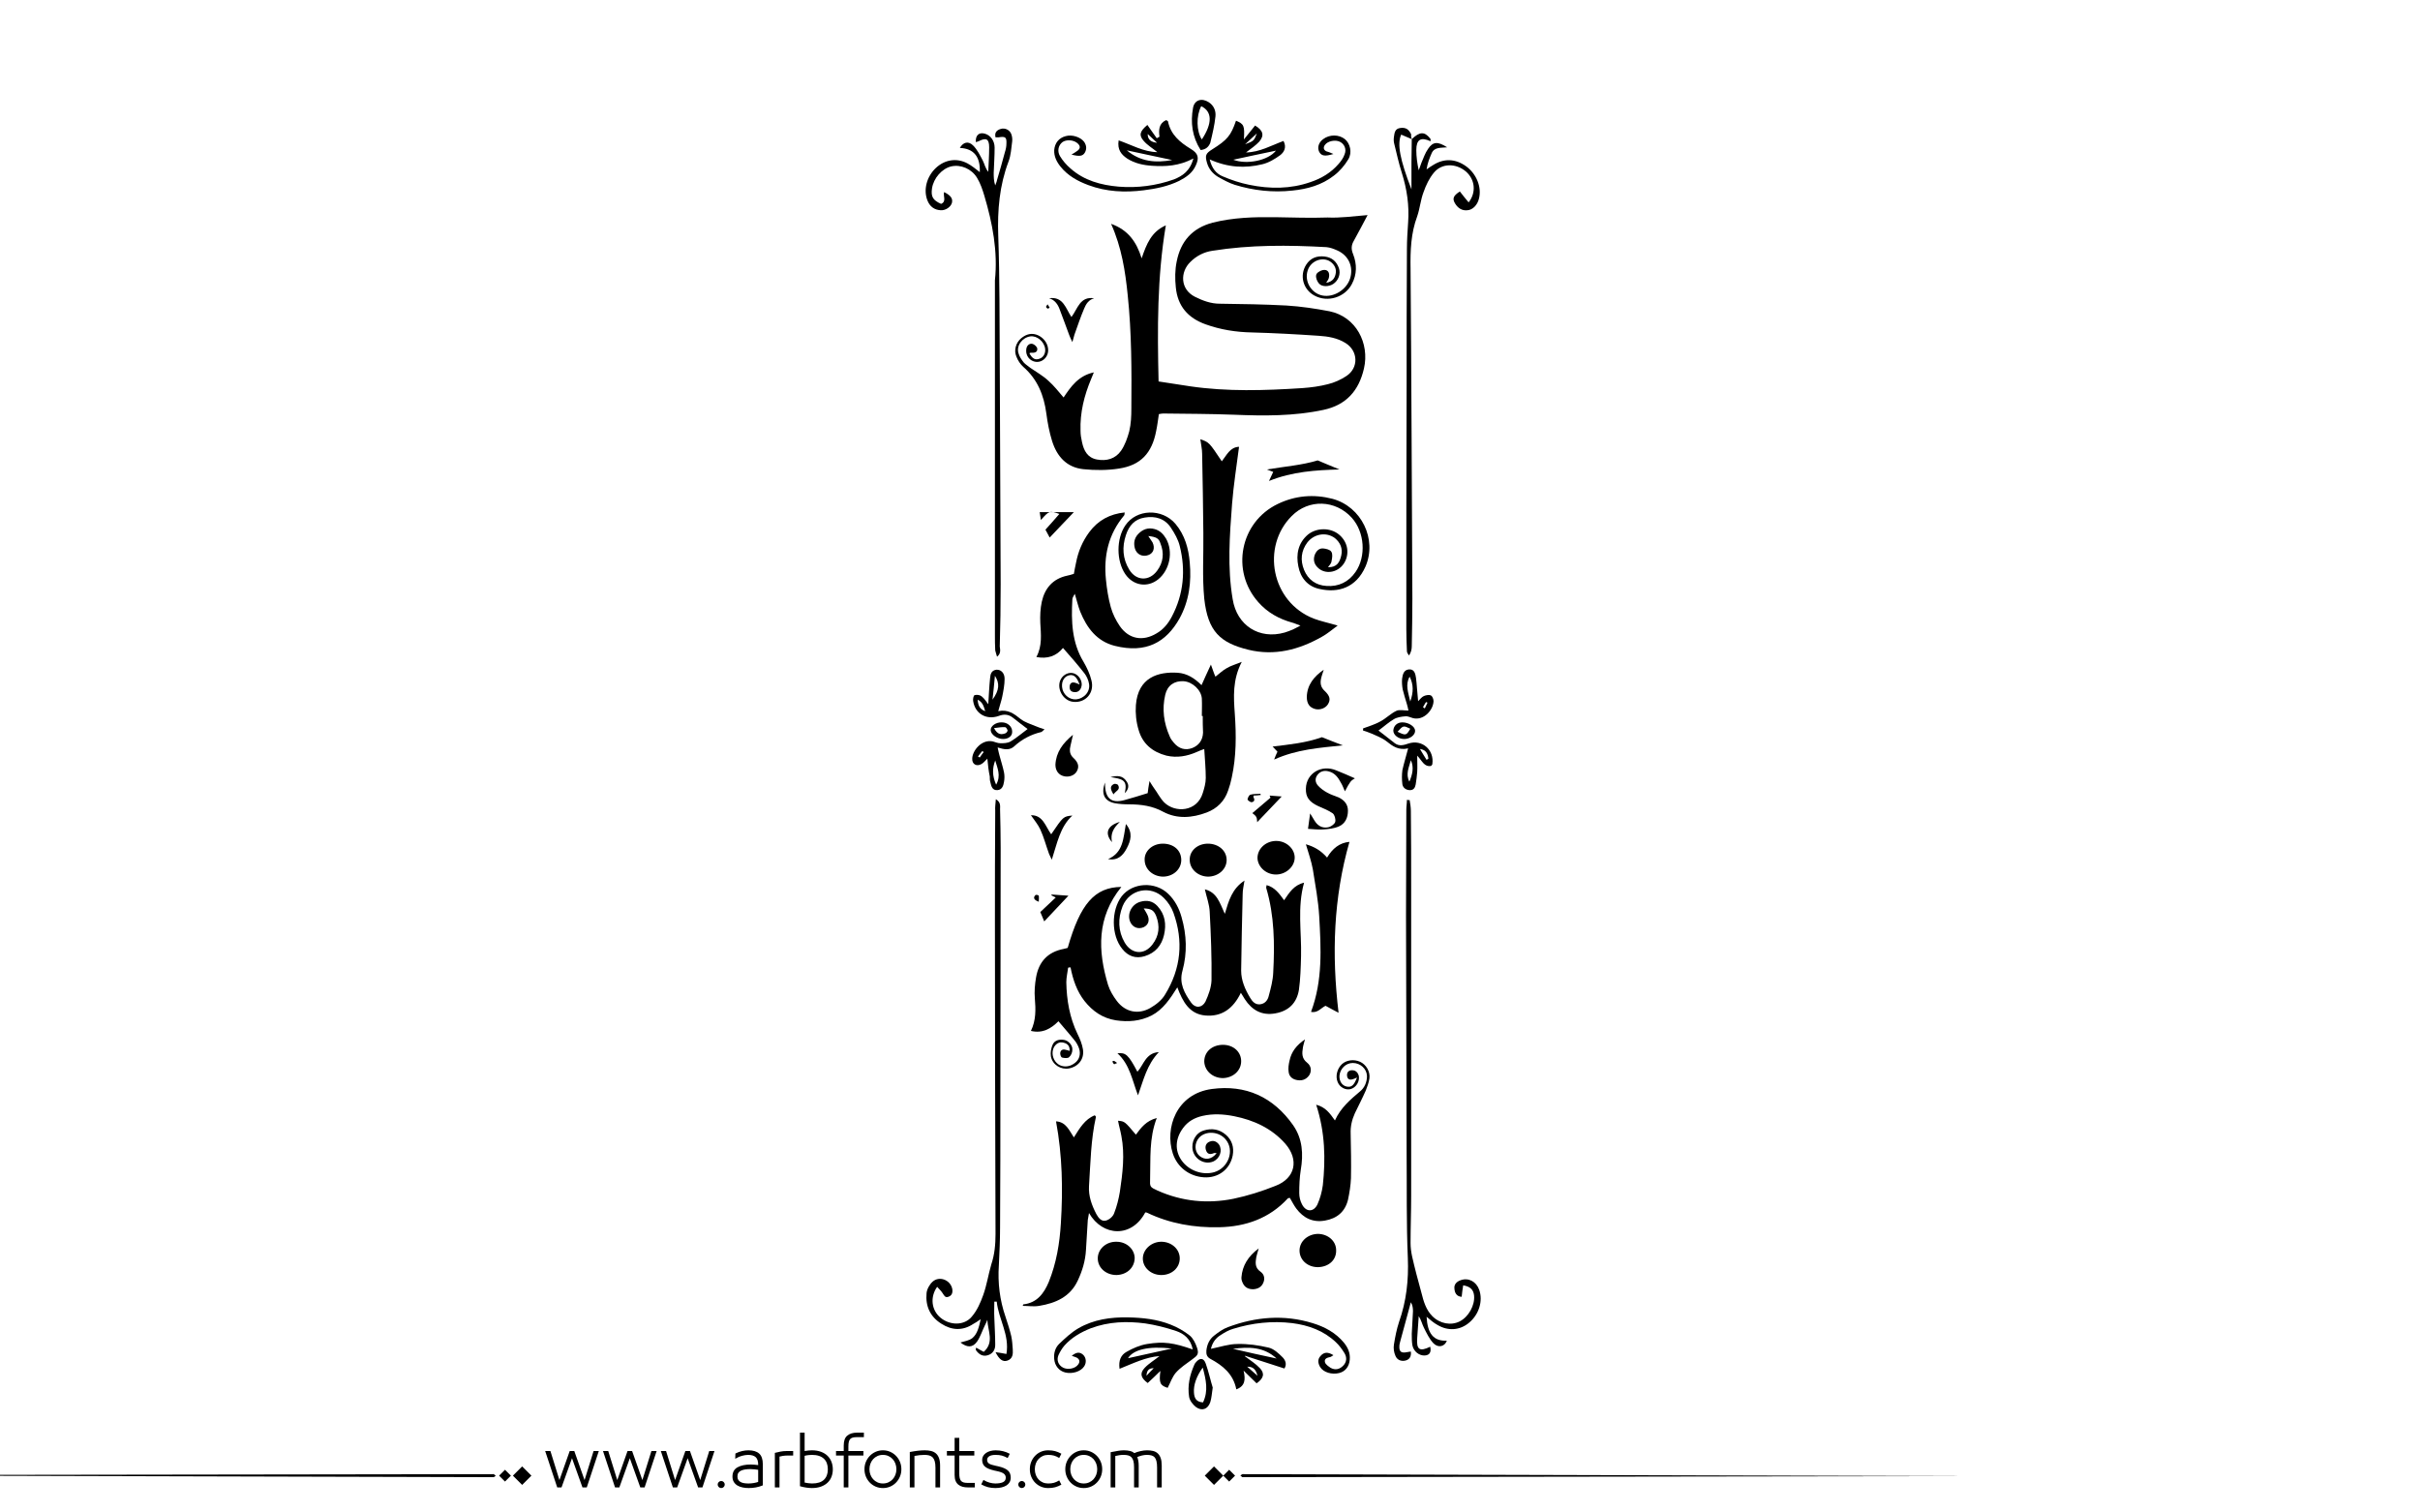<?xml version="1.0" encoding="utf-8"?>
<!-- Generator: Adobe Illustrator 21.0.0, SVG Export Plug-In . SVG Version: 6.00 Build 0)  -->
<svg version="1.1" id="Layer_1" xmlns="http://www.w3.org/2000/svg" xmlns:xlink="http://www.w3.org/1999/xlink" x="0px" y="0px"
	 viewBox="0 0 800 500" style="enable-background:new 0 0 800 500;" xml:space="preserve">
<g>
	<path fill="#000000" d="M452.1,71.1c-1.6,3-3,5.7-4.5,8.4c-0.9,1.5-1,2.8-0.3,4.5c1.3,3.3,1.3,6.7-0.4,9.9c-2.3,4.4-8,6.2-12.4,3.8
		c-3.7-2-5-6.6-2.7-10.2c1.4-2.2,3.5-3,6.1-2.7c2.4,0.3,3.9,1.6,4.7,3.8c0.7,2-0.2,4.2-1.9,5.3c-1.4,0.9-3.7,1-4.7-0.2
		c-0.6-0.7-1.1-1.9-0.9-2.8c0.1-0.7,1.3-1.4,2.1-1.6c1.7-0.4,2.5,0.8,2.1,2.5c-0.1,0.5-0.4,0.9-0.9,1.7c2.3-0.4,3-1.8,3.2-3.4
		c0.2-1.6-0.8-3.1-2.3-3.9c-2.7-1.3-6.1,0.3-7,3.2c-1.2,3.6,1.2,7.6,4.9,8.3c3.7,0.7,7.9-1.9,9.1-5.6c1.2-3.8-0.4-7.6-4.2-9.3
		c-1.1-0.5-2.4-1-3.6-1.1c-12.6-0.7-25.2-0.8-37.7,1.2c-2.8,0.4-5.3,1.7-7.3,3.7c-3.4,3.3-3.4,9,1.5,11.5c2.6,1.3,5.3,2.3,8.2,2.3
		c7.4,0.1,14.7,0.2,22.1,0.6c4.8,0.3,9.5,1,14.2,1.9c8.8,1.8,13.3,10.6,11.4,18.9c-1.7,7.4-5.9,12.1-13.4,13.7
		c-9.8,2.1-19.7,2-29.6,1.6c-7.8-0.3-15.6-0.3-23.4-0.4c-0.4,0-0.8,0.1-1.4,0.2c-0.3,1.9-0.5,3.7-0.9,5.6
		c-1.4,7.3-5.1,11.3-12.3,12.4c-3.8,0.6-7.9,0.6-11.8,0.2c-5.5-0.6-8.7-4.2-10.3-9.3c-0.9-2.9-1.5-6-1.9-9.1
		c-0.8-6-2.9-11.3-7.6-15.4c-1-0.9-1.8-2.1-2.3-3.4c-0.9-2.1-0.2-4.6,1.6-6.1c1.7-1.4,3.6-1.9,5.7-0.9c2,1,3.3,3,3.2,5.1
		c-0.1,1.8-1.4,3.3-3.1,3.6c-1.7,0.3-3.5-0.8-4-2.5c-0.2-0.6-0.2-1.3-0.1-1.9c0.2-1,1-1.8,2.1-1.5c0.6,0.2,1.5,1,1.5,1.6
		c0.1,1.2-1,1.4-2.1,1.3c-0.2,0-0.4,0.1-0.5,0.2c1,1.8,1.9,2.3,3.3,1.8c1.3-0.4,2.1-1.8,1.9-3.3c-0.3-2.4-2.7-4.4-4.9-4.1
		c-2.7,0.4-4.7,3.1-3.9,5.6c0.3,1.1,1,2.1,1.7,3c0.6,0.7,1.5,1.2,2.2,1.8c2,1.4,4.2,2.6,6,4.3c1.8,1.6,3.3,3.5,5,5.5
		c2.4-3.6,4.9-7.2,10-8.3c-0.4,0.9-0.6,1.5-0.9,2.2c-2.3,5.5-3.7,11.1-3.5,17.1c0,1.3,0.2,2.5,0.5,3.8c0.6,2.8,1.8,5.1,4.9,5.7
		c3.2,0.6,6.1-0.2,8-2.9c1.3-1.9,2.1-4.2,2.7-6.4c0.6-2.5,0.7-5.1,0.7-7.6c0.1-12.5,0.1-25-1.2-37.4c-0.8-7.9-2-15.8-5.5-23.6
		c5.6,2,8.4,5.9,10.1,11.4c1.6-4.7,3.2-8.8,8-10.9c-2.9,17.2-2.8,34.2-2.4,51.6c3.5,0.5,6.9,1.1,10.4,1.6
		c12.3,1.8,24.7,1.4,37.1,0.6c2.9-0.2,5.8-0.6,8.5-1.3c2.1-0.5,4.3-1.5,6.1-2.7c4.1-2.7,3.9-8.3-0.3-10.9c-2.7-1.7-5.8-2.2-8.9-2.4
		c-7.3-0.5-14.7-0.9-22-1.1c-5.3-0.1-10.4-0.9-15.4-2.7c-5.8-2.1-9.2-6-9.8-12.2c-0.3-2.8-0.3-5.8,0.3-8.6c1.3-6.6,5.1-11,11.9-12.8
		c6.8-1.7,13.7-1.9,20.7-1.8c5.8,0.1,11.5,0.3,17.3,0.1C442.9,72.1,447.3,71.5,452.1,71.1z"/>
	<path fill="#000000" d="M435.1,365.2c3.1,0.8,4.5,2.8,6.2,5.2c1.9-4.2,5.1-6.9,8.3-9.6c1.5-1.2,2.3-3.1,2.3-5.1c-0.1-2.4-2.2-4.3-4.7-4.3
		c-2.3,0-4.2,1.9-4.4,4.2c-0.1,1.9,0.9,3.3,2.4,3.6c1.6,0.3,2.4-0.4,3.4-3c-0.7,0.3-1,0.5-1.5,0.6c-1,0.3-1.7-0.1-1.8-1.2
		c-0.1-1.2,0.6-1.8,1.7-1.8c1.2,0,1.9,0.8,2.2,1.9c0.3,1.8-0.8,3.7-2.6,4.3c-1.7,0.5-3.7-0.5-4.4-2.3c-0.8-1.9-0.2-4.4,1.4-5.9
		c1.5-1.4,4-1.7,6-0.8c2,0.9,3.4,3.2,3.1,5.5c-0.2,1.4-0.7,2.7-1.2,4c-1.1,2.5-2.4,5-3.6,7.5c-1,2.2-1.5,4.4-1.4,6.8
		c0.1,4.9,0.2,9.8,0.1,14.7c-0.1,2.4-0.5,4.9-1,7.2c-1,3.9-3.6,6.1-7.6,6.8c-4,0.7-7.1-0.8-9.5-4c-0.8-1.1-1.4-2.3-2.1-3.5
		c-0.3,0.1-0.6,0-0.7,0.2c-6.1,6.6-13.9,9.3-22.6,9.5c-8.3,0.2-16.4-1.2-23.9-4.8c-0.2-0.1-0.4-0.1-0.6-0.1
		c-4.5,8.5-14.1,8-18.6,0.2c-0.2,1-0.3,1.6-0.4,2.3c-0.2,3.3-0.4,6.6-0.6,9.9c-0.2,3.6-1.2,6.9-2.7,10.1c-2.5,5.4-7.3,7.5-12.8,8.4
		c-1.8,0.3-3.6,0-5.4,0c0.1-0.2,0.1-0.5,0.2-0.5c4.5-0.5,6.8-3.6,8.4-7.4c2.5-6.2,3.6-12.7,4-19.4c0.7-11.2,0.5-22.4-1.6-33.7
		c3.3,0.2,4.3,2.9,5.9,5.3c1.9-3,3.6-6,6.9-7.3c0.2,0.2,0.4,0.4,0.4,0.5c-1.7,7.5-1.8,15.2-2.3,22.9c-0.2,3.3,0.9,6.3,2.4,9.2
		c0.7,1.3,1.7,2.6,3.2,2.2c1.1-0.3,2.3-1.3,2.7-2.4c0.9-2.3,1.5-4.7,1.9-7.1c0.9-6.1,1.7-12.3,0.5-18.5c-0.3-1.7-0.8-3.3-1.1-5
		c2.2,0.2,2.2,0.2,5.9,4.6c1.7-2.3,3.4-4.6,6.9-5.5c-2.6,6.8-2,13.4-2.2,20c-0.1,2.8-0.1,2.8,2.5,4c8.1,3.6,16.5,4.4,25,2.7
		c4.8-1,9.5-2.5,14-4.3c6.5-2.5,7.8-8.6,3.2-13.9c-4.5-5.1-10.4-7.8-16.9-9.1c-3.5-0.7-7-0.9-10.5-0.1c-2.6,0.6-4.8,1.8-6.4,4
		c-2.6,3.5-2.8,7.4-0.5,10.7c2.4,3.4,6.9,5,10.8,3.9c4.7-1.4,6.8-7.2,3.8-10.8c-2.2-2.7-6.6-3-8.8-0.6c-1.6,1.8-1.6,4.5,0.1,6
		c1.8,1.5,4,1.3,5.7-0.9c-0.4,0-0.7-0.1-0.9,0c-1.4,0.6-2.3,0.3-2.7-1.2c-0.3-1.2,0.2-2.2,1.3-2.6c1.2-0.5,2.3-0.1,3.1,1
		c1.2,1.9,0.3,4.6-2,5.6c-2.8,1.1-6-0.7-6.7-3.7c-0.6-2.8,0.9-5.8,3.7-6.6c2.6-0.8,5.1-0.4,7.2,1.4c2.1,1.8,2.8,4.2,2.3,6.9
		c-0.9,4.6-4.8,7.5-9.5,7.2c-4.8-0.3-8.8-3.3-10.3-7.9c-2.7-8.3,1.1-19.7,12.9-21.3c11.2-1.5,20.3,2.6,26.9,12
		c3.1,4.5,3.4,9.5,2.5,14.8c-0.4,2.5-0.5,5.1-0.5,7.6c0,1.2,0.3,2.6,0.9,3.7c1.3,2.6,3.8,2.7,5.1,0.1c0.9-2,1.5-4.2,1.8-6.4
		C438.2,383.3,438.1,374.4,435.1,365.2z"/>
	<path fill="#000000" d="M370.7,293.2c-8.2,10.1-7.8,21.1-4.4,32.4c0.6,1.9,1.7,3.7,2.9,5.3c2.8,3.7,7.1,4.6,11.1,2.3c1.9-1.1,3.8-2.6,4.9-4.5
		c5.2-8.5,6.1-17.6,2.7-27c-0.6-1.7-1.8-3.5-3.1-4.8c-4.3-4.4-11.4-3-13.7,2.7c-1.6,4.1-1.5,8.2,0.7,12c2.3,3.9,6.5,4.2,9.2,0.6
		c2.2-2.9,2.5-6,1.2-9.4c-0.8-1.9-1.6-2.4-4.1-2.5c0.4,0.7,0.8,1.3,1.1,1.9c1,1.9,0.5,3.5-1.1,4.3c-1.8,0.8-3.7,0.1-4.5-1.8
		c-1.1-2.6,0.5-5.8,3.4-6.6c2.1-0.6,4-0.3,5.6,1.4c2.6,2.8,3,6.1,2.2,9.6c-0.8,3.4-2.8,5.9-6.4,7c-3,0.9-5.5,0-7.4-2.4
		c-3.7-4.5-3.7-12.8-0.2-17.4c3.6-4.6,11.1-5,15.4-0.8c2.2,2.1,3.6,4.8,4.4,7.7c1.7,5.9,1.9,11.8,0.3,17.7
		c-1.2,4.2,0.7,7.5,2.9,10.6c1.4,1.9,3.6,1.7,4.7-0.4c1-2.2,1.9-4.6,2-7c0.1-7.6-0.2-15.1-0.6-22.7c-0.1-2.4-1-4.7-1.6-7.4
		c4,1,4.9,4.4,6.6,8.1c1.3-4.4,2.4-8.3,6.5-11c-0.3,1.9-0.6,3.1-0.6,4.5c-0.2,8.4-0.4,16.8-0.5,25.3c0,3.2,1.3,6.2,3,9
		c0.7,1.2,1.7,2.3,3.3,2.1c1.6-0.2,2.5-1.4,2.8-2.7c0.7-2.6,1.4-5.2,1.5-7.8c0.5-9.4,0.4-18.8-2.3-27.9c-0.1-0.3,0.1-0.6,0.1-1
		c2.7,0.7,4.2,2.8,5.8,5c1.7-2.5,3.2-5,6.6-5.8c-2.3,8.2-0.8,16.3-1,24.3c-0.1,3.7-0.2,7.5-0.7,11.1c-0.7,4.3-3.3,7-7.8,7.8
		c-4.4,0.8-7.7-1-10.1-4.7c-0.4-0.6-0.7-1.2-1.3-2.1c-2.5,5.2-6.3,8-11.8,7.5c-5.2-0.5-7.4-4.5-9.2-9.3c-2.4,3.8-4.7,7.3-8.5,9.3
		c-3.8,1.9-7.7,2.2-11.8,1.6c-4.4-0.7-7.7-3-10.4-6.4c-2.5-3.2-3.8-7-4.6-11.1c-0.3,0-0.5,0-0.8,0.1c-0.2,1.6-0.6,3.2-0.6,4.8
		c0.1,5.9,1.1,11.7,3.7,17.1c0.8,1.6,1.5,3.3,1.8,5.1c0.5,3.2-1.5,5.7-4.6,6.3c-2.7,0.5-5.5-1.2-6-4c-0.2-1.3,0.1-2.8,0.6-3.9
		c0.7-1.5,2.3-1.8,3.9-1.5c1.4,0.3,2.7,1.8,2.6,3.2c0,0.9-0.4,1.9-1.1,2.5c-0.4,0.4-1.6,0.3-2.3,0.1c-0.4-0.1-0.7-1.1-0.6-1.6
		c0.2-1.1,1.1-1.2,2-0.9c0.3,0.1,0.6,0.1,1.1,0.3c0.1-1.9-1-2.6-2.5-2.8c-1.3-0.2-2.6,0.9-3,2.4c-0.5,1.8,0.3,3.8,1.7,4.8
		c1.4,1,3.5,1,5.1-0.1c1.6-1,2.3-2.5,2-4.4c-0.2-1-0.7-2-1.3-2.9c-1.8-2.3-3.7-4.4-5.7-6.8c-2.5,2.5-5.3,4.1-9.1,3.2
		c1.7-3.5,1.6-7.1,1.3-10.7c-0.2-2.3,0-4.7,0.4-7c0.9-5.2,3.9-8.4,9.1-9.4c0.4-0.1,0.8-0.2,1.2-0.3c0.1,0,0.2-0.1,0.2-0.2
		C357.1,298.9,361.8,293.3,370.7,293.2z"/>
	<path fill="#000000" d="M439,187.5c3,0.1,3.9-1.7,4.4-3.9c0.5-2.3-0.3-4.2-2.1-5.7c-2.8-2.1-6.8-1.5-9.1,1.4c-2.1,2.8-2.4,5.9-1.1,9.1
		c1.3,3.2,3.9,5.1,7.4,5.3c4,0.3,7.3-1.3,9.6-4.6c3.6-5.2,3-13.2-1.2-17.9c-5.4-6-14.3-6.3-19.9-0.6c-10.1,10.1-6.8,28.4,7.3,33.9
		c2.4,0.9,4.9,1.4,7.9,2.3c-1.9,1.4-3.4,2.7-5.2,3.7c-7.6,4.3-15.6,6.4-24.3,4.3c-9.3-2.3-13.4-6-14.6-16.9
		c-0.7-7.2-0.2-14.5-0.3-21.7c-0.1-8.7-0.2-17.5-0.4-26.2c0-1.6-0.4-3.1-0.6-4.8c2.9,1,2.9,1,7.1,7.3c1.6-2,2.7-4.7,5.7-4.8
		c-0.8,6.3-1.8,12.5-2.3,18.8c-0.8,10.5-1.6,21.1,0.2,31.6c1.4,8.7,8.8,13.4,17.2,11c0.9-0.3,1.8-0.6,2.7-1c0.7-0.3,1.3-0.7,2.5-1.3
		c-1.2-0.4-2-0.8-2.8-1c-4.3-1.2-8.1-3.3-11.1-6.7c-9.2-10.3-6.1-26.5,6.4-32.5c5.8-2.8,11.9-3.3,18.1-1.7
		c9.6,2.6,14.8,13.4,10.9,22.4c-3.1,7-9,8.8-15.2,7.4c-3.9-0.8-6.3-3.7-7-7.5c-0.8-3.9-0.1-7.7,3.2-10.5c2.9-2.3,7.3-2.3,10.1-0.1
		c2.8,2.2,3.7,5.8,2.2,8.9c-1.8,3.8-6.7,4.8-9.3,1.9c-1-1.1-1.3-2.4-0.8-3.9c0.5-1.3,1.4-2.3,2.8-2.2c1,0.1,2.3,0.4,2.7,1.1
		c0.5,0.7,0.3,2,0.1,3C440.1,186.4,439.4,186.9,439,187.5z"/>
	<path fill="#000000" d="M379.6,177.2c0.6,0.9,1,1.5,1.4,2.1c0.9,1.9,0.3,3.6-1.4,4.2c-1.9,0.7-3.8-0.2-4.4-2.1c-0.5-1.7-0.3-3.4,1-4.8
		c1.5-1.6,3.3-2.3,5.5-1.7c1.8,0.5,2.9,1.7,3.8,3.2c2.4,4.3,1.2,10.3-2.6,13.4c-3.6,2.9-8.3,2.1-10.9-1.7c-3-4.4-3-11.7,0-16.1
		c3.7-5.5,12.2-5.7,16.6-0.5c3.1,3.7,4.3,8.1,4.7,12.7c0.6,6.5-0.2,12.8-3.4,18.6c-4.4,7.8-11,11.6-21.4,9
		c-5.9-1.5-9.2-5.9-11.4-11.3c-0.7-1.8-1.1-3.6-1.8-5.9c-0.4,0.8-0.8,1.3-0.8,1.8c-0.4,7.2-0.2,14.3,3.7,20.7c1.1,1.9,2.1,4,2.6,6.1
		c1.1,4.2-2,7.6-6.1,7.1c-3.4-0.4-5.6-4.6-4-7.5c0.9-1.6,2.7-2.4,4.3-1.9c1.5,0.5,2.6,2.1,2.6,3.7c-0.1,1.5-1,2.6-2.3,2.5
		c-1.2,0-1.8-0.7-1.7-1.9c0.1-1.1,0.8-1.5,1.8-1.2c0.4,0.1,0.9,0.3,1.5,0.6c-1-2.6-1.9-3.3-3.3-3.1c-1.7,0.3-2.7,1.9-2.5,3.9
		c0.2,2.4,2.3,4.2,4.5,4.1c2.8-0.2,4.9-2.6,4.4-5.2c-0.2-1.2-0.8-2.5-1.5-3.4c-2.2-2.8-4.6-5.6-7.1-8.4c-2.2,2.7-5.1,3.7-8.8,3
		c2-3.7,1.5-7.5,1.3-11.3c-0.1-2.3,0-4.7,0.5-7c1-4.5,3.7-7.6,8.4-8.6c0.6-0.1,1.2-0.3,2.2-0.6c0.2-1.1,0.4-2.3,0.7-3.6
		c0.7-3.7,2.1-7.1,4.4-10.2c2.9-3.9,6.8-6,11.7-6.5c-0.1,0.5,0,0.8-0.2,1c-5.2,6.2-6.8,13.4-6,21.2c0.3,3.1,0.8,6.2,1.6,9.1
		c0.6,2.2,1.7,4.4,3,6.3c3,4.3,7.6,5.1,12.1,2.4c2.3-1.3,3.9-3.3,5.1-5.6c3.9-7.4,4.6-15.3,2.6-23.3c-0.5-2.1-1.7-4.2-2.9-6
		c-2-3.1-5.2-4-8.7-3.4c-3.3,0.5-5.2,2.7-6.2,5.8c-1.3,3.9-1.1,7.8,1.1,11.4c2.3,3.8,6.6,3.9,9.2,0.4c2.1-2.8,2.4-5.9,1.1-9.1
		C383.1,178,382.3,177.5,379.6,177.2z"/>
	<path fill="#000000" d="M365.3,258.7c-0.1,5.2,2,7,6.4,5.8c2.6-0.7,5.1-1.5,7.7-2.3c0.1-1.1,0.3-2.2,0.6-4c0.7,1.1,1,1.7,1.4,2.2
		c1.2,1.6,2.1,3.5,3.5,4.9c3.6,3.5,10.8,3.1,12.7-3.1c0.5-1.6,1-3.3,1-5c0-3.1-0.3-6.1-0.5-9.6c-1,0.4-1.7,0.6-2.5,1
		c-3.2,1.4-6.5,2-10,1.2c-4.6-1.2-7.9-3.9-9.2-8.5c-0.8-2.6-1.1-5.5-0.9-8.2c0.7-9.2,7.4-11.1,13.8-10.7c3.1,0.2,5.6,1.8,7.9,4.1
		c1-2.2,1.9-4.3,3.1-6.8c0.7,1.9,1.1,3.2,1.5,4c1.3-1,2.4-2.1,3.7-2.8c1.3-0.8,2.8-1.2,5-2.1c-3.1,6-2.7,11.6-2.3,17.2
		c0.5,7.1,0.5,14.1-1,21c-0.3,1.5-0.7,2.9-1.2,4.3c-1.2,3.6-3.7,6-7.1,7.3c-4.8,1.8-9.7,2.2-14.3-0.2c-3.6-2-7.4-2.5-11.4-2.5
		c-1.6,0-3.2-0.1-4.8-0.4C365.1,264.8,363.9,262.4,365.3,258.7z M397.6,236.7c-0.1,0-0.2,0-0.3,0c0-1.9,0.1-3.8,0-5.8
		c-0.2-2.8-3.1-5.5-6-5.7c-3.1-0.2-5.4,1.4-6.1,4.5c-1.1,4.7-0.5,9.3,1.5,13.8c0.3,0.8,0.9,1.5,1.4,2.1c1.7,2,3.8,2.5,6,1.7
		c2.3-0.9,3.5-2.7,3.6-5.1C397.6,240.3,397.6,238.5,397.6,236.7z"/>
	<path fill="#000000" d="M329.2,264.2c1.7,1,1.4,2.3,1.4,3.3c0.1,4.3,0.2,8.5,0.2,12.8c0,27.2-0.1,54.4-0.1,81.6c0,14.6,0,29.2-0.1,43.9
		c0,4.2-0.2,8.3-0.4,12.5c-0.4,5.8,0.3,11.5,2.2,17c0.7,2.1,1.4,4.3,1.9,6.4c0.3,1.4,0.4,2.9,0.5,4.4c0.1,1.5,0,3.1-1.8,3.7
		c-1.5,0.5-2.7-0.4-3.9-2.8c1.2,0.2,2.3,0.3,3.6,0.6c1.1-6.3-2.6-11.5-3.2-17.3c-0.3,0-0.5,0-0.8,0c0,1.8-0.1,3.5,0,5.3
		c0.1,3,0.3,6,0.3,9c0,1.6-0.8,2.9-2.4,3.4c-1.6,0.5-2.9-0.1-4-1.7c-0.1-0.1,0-0.4,0.1-0.8c0.8,0.5,1.6,0.9,2.5,1.4
		c3.6-3.2,1.3-7,1.2-10.6c-0.2,0.6-0.5,1.2-0.8,1.8c-0.9,1.8-1.5,3.8-2.6,5.4c-1.5,2.1-3.3,2-5.5,0.3c1.3-0.4,2.9-0.6,4-1.5
		c1.6-1.4,2.1-3.5,2.7-6.2c-1.1,0.8-1.8,1.2-2.5,1.6c-3.5,2.3-7.1,2.1-10.5-0.1c-3.7-2.3-5.3-5.8-4.9-10.1c0.1-1.3,1-2.9,2-3.8
		c2.2-2,5.9-0.6,6.5,2.4c0.2,1.2-0.1,2.2-1.3,2.6c-1.1,0.4-1.4-0.5-1.9-1.2c-0.5-0.8-1.2-1.4-1.8-2.1c-2.4,3.4-1.9,7.7,1.1,10.2
		c3.1,2.6,7.9,2.7,10.4-0.4c1.7-2,2.8-4.5,3.7-7c1.2-3.3,1.7-6.8,2.7-10.2c1.1-3.3,1.4-6.6,1.4-10.1c-0.1-34.3-0.2-68.5-0.2-102.8
		c0-12.4,0-24.8,0.1-37.1C328.9,266.9,329.1,265.7,329.2,264.2z"/>
	<path fill="#000000" d="M466,264.5c0.2,1.2,0.4,2.4,0.4,3.6c0.1,8.3,0.1,16.6,0.1,25c0,34.1,0,68.3,0,102.4c0,5.1-0.2,10.2-0.2,15.4
		c0,1.5,0.2,3,0.5,4.4c0.9,4,2,8.1,3.1,12.1c0.7,2.8,1.5,5.6,3.6,7.7c2.5,2.5,6.2,3.2,9.1,1.7c2.9-1.5,5-5.3,4.7-8.5
		c-0.2-2-1.3-3-3.6-3.4c-0.2,1.3-0.4,2.5-0.5,3.8c-1.7-0.1-2.3-1.3-2.4-2.7c-0.2-1.5,0.9-2.4,2.1-2.8c2.5-0.9,5.1,0.4,6.1,3.2
		c1.3,3.7-0.1,8.2-3.4,10.9c-3,2.5-6.9,2.8-10.4,0.7c-1.3-0.7-2.4-1.7-3.6-2.7c0.3,5.6,2.3,8.1,6.7,7.9c-0.7,2-2.9,2.5-4.5,0.8
		c-1.3-1.4-2.2-3.3-3.1-5.1c-0.6-1.2-0.9-2.6-1.7-3.8c-0.2,2.4-0.3,4.8-0.5,7.2c-0.3,3.9,0.8,4.6,4.3,2.9c0.4,1.8-0.2,2.8-1.8,2.9
		c-1.8,0.1-3.7-1.3-4.1-3.4c-0.2-1.2-0.2-2.5-0.2-3.8c0.1-2.5,0.3-4.9,0.4-7.4c0-1-0.1-2-0.7-3c-1.2,4.3-2.3,8.6-3.5,12.9
		c-0.1,0.5-0.3,1-0.3,1.6c-0.1,1.8,0.6,2.4,2.5,2c0.4-0.1,0.8-0.1,1.3-0.2c0.2,1.7-0.5,2.7-1.9,3c-1.4,0.3-2.7-0.3-3.2-1.6
		c-0.5-1.1-0.7-2.5-0.5-3.7c0.4-2.5,0.9-5.1,1.7-7.5c2.4-6.8,3.2-13.8,2.9-21.1c-0.5-11.6-0.3-23.2-0.4-34.9
		c-0.1-26.1-0.1-52.3-0.2-78.4c0-11.6,0.1-23.3,0.1-34.9c0-1.1,0.2-2.2,0.2-3.3C465.3,264.5,465.7,264.5,466,264.5z"/>
	<path fill="#000000" d="M466.7,46c2.6-2.5,4.2-2.6,6.1-0.2c0.2,0.2,0.1,0.6,0.1,0.9c-3.2-1.5-4.7-0.6-4.7,2.9c0,2.2,0.3,4.4,0.8,6.7
		c0.3-0.8,0.6-1.7,0.9-2.5c0.7-1.6,1.2-3.2,2.2-4.6c1.6-2.4,3.2-2.5,6.3-0.5c-2.1,0.2-4.2-0.1-5.1,1.9c-0.7,1.6-1.4,3.3-1.7,5.4
		c0.7-0.5,1.4-1,2.1-1.4c3.6-2.3,7.4-2.2,11,0.4c3.4,2.5,5.2,6.9,4.2,10.7c-0.5,2.1-2.1,3.7-3.8,3.8c-1.8,0.2-3.1-0.7-4-2.1
		c-1.1-1.7-0.7-2.7,1.5-4.1c0.9,1.2,1.9,2.4,2.9,3.6c2.6-3.3,2.1-7.6-0.9-10.2c-3.3-2.8-8-2.8-10.6,0.4c-1.5,1.8-2.6,4.1-3.4,6.4
		c-1,2.6-1.2,5.4-2.1,8c-2.1,5.6-2.3,11.4-2.2,17.3c0.3,36.4,0.4,72.8,0.6,109.1c0,5.2-0.1,10.5-0.2,15.7c0,1-0.2,2-0.9,3.1
		c-0.3-0.5-0.7-0.9-0.7-1.4c-0.1-2.4-0.2-4.9-0.2-7.4c0-27,0-54,0.1-81c0-14.8,0-29.7,0.1-44.5c0-3,0.2-6,0.4-8.9
		c0.4-5.6-0.4-11-2.1-16.4c-1-3.1-1.7-6.4-2.5-9.6c-0.2-0.7-0.2-1.5-0.1-2.2c0.2-1.4,0.3-2.8,2.2-3c1.7-0.2,2.7,0.4,3.5,2.1
		C466.4,45.2,466.6,45.7,466.7,46c-1.1-0.5-2.3-1-3.5-1.5c-1.4,3.1-0.4,8.3,3.4,18.1c0-3.4,0-6.2,0-9
		C466.6,51.1,466.7,48.6,466.7,46z"/>
	<path fill="#000000" d="M329.6,217.1c-0.2-0.8-0.5-1.5-0.6-2.1c-0.1-1.7-0.1-3.4-0.1-5.1c0-39,0-77.9,0-116.9c0-0.1,0-0.2,0-0.3
		c1-9.6-0.8-18.9-3.5-28c-0.6-2-1.3-4.1-2.4-5.9c-1.8-3-5.4-4.5-8.5-3.8c-3.1,0.7-5.9,3.9-6.4,7.3c-0.4,2.7,0.3,3.9,3,5.1
		c1.9-0.8,0.6-2.6,1-3.9c2.2,1.1,2.9,2.1,2.6,3.5c-0.3,1.3-2,2.6-3.7,2.5c-2.1-0.1-3.6-1.2-4.4-3.2c-1.4-3.5-0.3-7.9,2.8-10.8
		c2.9-2.7,6.8-3.4,10.4-1.5c1.5,0.8,2.8,1.9,4.1,2.9c0.2-5.1-2-7.8-6.6-8c1.1-1.9,2.8-2.4,4.4-0.8c1.4,1.4,2.3,3.3,3.2,5
		c0.6,1.2,0.8,2.5,1.8,3.7c0.1-2.7,0.3-5.4,0.3-8.1c0-2.8-1-3.3-3.5-2c-0.3,0.1-0.6,0.2-0.9,0.3c-0.2-2.2,1-3.4,3-2.8
		c1.8,0.5,3.2,2.3,3.2,4.6c0,2.8-0.2,5.5-0.3,8.3c0,1.3,0,2.7,0.5,4.2c0.2-0.6,0.5-1.2,0.6-1.8c0.9-3.1,1.8-6.1,2.6-9.2
		c0.3-0.9,0.5-1.9,0.5-2.8c0.1-2.1-0.3-2.5-2.6-2.1c-0.3,0-0.6,0-1,0c-0.4-1.6,0.4-2.4,1.8-2.8c1.4-0.4,2.9,0.4,3.4,1.7
		c0.3,0.8,0.4,1.7,0.3,2.5c-0.3,2.2-0.4,4.5-1.2,6.6c-3,7.9-3.7,16.1-3.4,24.5c0.5,14.1,0.4,28.2,0.5,42.3c0.1,24.3,0.2,48.7,0.3,73
		c0,6.8-0.1,13.7-0.3,20.5C330.6,214.7,331,216,329.6,217.1z"/>
	<path fill="#000000" d="M438.7,283.5c1.8-3,4.1-4.9,7.4-5.2c-5.3,18.5-5.9,37.2-3.6,56.5c-1.3-0.7-2.7-1.4-4.3-2.3c-1.4,0.6-2.6,2.5-4.8,2
		c3.9-10.4,3.3-21,2.7-31.6c-0.3-5.2-1.3-10.4-2.1-15.5c-0.5-2.7-1.4-5.3-2.3-8.3C434.5,279.9,436.7,281.2,438.7,283.5z"/>
	<path fill="#000000" d="M394.5,52.4c-4.8,2.5-9.2,2.7-13.7,2.4c-2.9-0.2-5.7-0.8-8.2-2.4c-1.9-1.3-3.3-2.9-2.8-6c4.3,1.5,8.2,3.8,12.8,3.9
		c-1.6-1.3-3.3-2.3-4.5-3.7c-1.7-1.9-1.3-3.2,1.2-5.3c1,1.4,2,2.9,3.1,4.4c0.3-0.2,0.6-0.3,0.9-0.5c-0.3-2.3-0.2-4.4,2.2-5.5
		c0.3,0.2,0.6,0.3,0.6,0.4c0.9,4.4,3.9,6.9,7.5,9.1c2.5,1.5,2.9,2.9,1.7,5.5c-1.1,2.5-3.2,3.9-5.5,5.1c-3.7,1.8-7.7,2.6-11.7,3.1
		c-6.2,0.8-12.4,0.5-18.3-1.7c-3.5-1.3-6.8-3.1-9.2-6.1c-1.3-1.6-2.2-3.4-2.1-5.5c0.2-2.3,1.5-4,3.8-4.6c2.1-0.6,4.9,0.3,6.1,1.9
		c0.8,1.2,0.9,2.4,0.2,3.6c-0.7,1.1-1.7,1.3-4.4,0.6c0.7-0.4,1.2-0.7,1.6-1c1.5-0.9,1.5-1.9,0.2-2.9c-1.3-1-3.6-1.1-4.8-0.2
		c-1.3,1-1.8,2.9-0.8,4.6c0.9,1.5,2.1,2.9,3.5,4.1c4.5,4,10.1,5.5,15.9,6c6.2,0.5,12.4-0.3,18.3-2.4
		C390.8,58.2,393.4,56.6,394.5,52.4z M387.5,52.9c-5.1-1.1-10-2.1-15-3.2C377,53.5,382.1,53.9,387.5,52.9z M382.5,47.2
		c-1-1-2.1-1.9-3.1-2.9C379.4,46.4,380.8,47,382.5,47.2z"/>
	<path fill="#000000" d="M394.3,446.1c-0.7-3.5-2.9-5.2-5.5-6.1c-3.3-1.1-6.8-2-10.2-2.5c-6.1-0.8-12.1-0.6-18,1.6c-3.3,1.3-6.4,3.1-8.7,5.7
		c-0.8,0.9-1.5,2.1-2,3.2c-0.7,1.7,0,3.3,1.5,4.1c1.5,0.8,4,0.4,5-1c0.6-0.8,0.6-1.6-0.3-2.2c-0.5-0.3-1.1-0.4-1.8-0.7
		c1.6-1.3,2.7-1.3,3.8-0.3c1,1,1.1,2.6,0.3,3.8c-1.1,1.7-3.9,2.6-6.3,2c-2-0.5-3.4-2.2-3.6-4.4c-0.2-1.9,0.3-3.7,1.6-5
		c2-1.9,4-3.8,6.4-5.2c5-2.9,10.6-3.7,16.4-3.6c4.8,0.1,9.6,0.6,14.1,2.4c2.3,0.9,4.4,2.1,6.3,3.6c1.1,0.9,1.9,2.5,2.4,4
		c0.7,2.1,0.2,2.6-1.6,3.9c-1.9,1.4-3.9,2.7-5.4,4.4c-1.2,1.4-1.8,3.3-2.7,5c-2.5-0.8-2.9-1.6-2.4-5.6c-1.6,1.6-2.9,2.8-4.2,4
		c-2.3-1.7-2.7-3.2-1-5c1.4-1.5,3.3-2.6,4.9-3.9c-4.5,0.3-8.7,2.4-13.2,4.2c-0.4-2.8,0.5-4.6,2.3-5.6c2.1-1.2,4.4-2.2,6.8-2.6
		C384.7,443.4,388,443.9,394.3,446.1z M387.4,445.8c-7.8-0.9-12.8,0.4-14.5,3.2C377.4,448,382.1,447,387.4,445.8z M381.4,452.3
		c-1.4,0-2.3,0.5-2.4,2.5C380,453.7,380.7,453,381.4,452.3z"/>
	<path fill="#000000" d="M411.6,448.4c1.7,1.3,3.5,2.4,4.9,3.9c1.7,1.8,1.2,3.4-1.1,5c-1.2-1.2-2.5-2.4-4.3-4.2c0.7,3,0.5,5.1-2.4,6.2
		c-1-5.1-4.5-7.9-8.6-10.1c-1.1-0.6-1.4-1.5-1.3-2.7c0.2-2,1-3.8,2.6-5c1.4-1.1,2.9-2.2,4.6-2.8c9.1-3.4,18.5-4.2,27.9-1.3
		c4,1.2,7.7,3.2,10.4,6.5c1.3,1.6,2.1,3.4,1.9,5.6c-0.2,2.3-1.5,3.9-3.5,4.4c-2.4,0.6-5.2-0.2-6.3-2c-0.7-1.2-0.9-2.5,0.1-3.6
		c1.1-1.3,2.4-1.5,4.3-0.3c-0.5,0.3-0.7,0.5-1,0.6c-1,0.2-2.1,0.5-1.8,1.7c0.2,0.8,1.2,1.4,1.9,1.9c1.5,0.8,2.9,0.5,4.1-0.7
		c1.2-1.2,1.3-2.7,0.5-4.1c-0.8-1.3-1.8-2.7-2.9-3.7c-4-3.8-9-5.6-14.4-6.3c-6.6-0.8-13.2-0.1-19.6,1.9c-1.4,0.4-2.8,1.2-4,2
		c-1.7,1-2.8,2.5-3.3,4.6c3-0.6,5.9-1.6,8.7-1.6c3.5-0.1,7,0.4,10.4,1.2c1.7,0.4,3.3,1.9,4.6,3.2c0.9,0.9,1.5,2.3,0.6,3.7
		c-4.4-1.4-8.7-2.8-13-4.2C411.5,448.1,411.6,448.2,411.6,448.4z M422,449.1c-4.2-3.9-9.2-3.9-14.4-3.2
		C412.4,447,417.2,448.1,422,449.1z M415.7,454.8c-0.6-2.4-1.7-3-3.4-3C413.2,452.6,414.2,453.5,415.7,454.8z"/>
	<path fill="#000000" d="M440.8,50.9c-2.9,0.9-4,0.6-4.7-0.7c-0.7-1.4-0.2-3.1,1.3-4.2c2.1-1.6,5.2-1.6,7.2,0c1.7,1.4,2.5,4.4,1.1,6.7
		c-1.2,2-2.9,4-4.8,5.4c-4,3.1-8.7,4.4-13.7,4.9c-6.4,0.7-12.8,0-19-1.9c-1.9-0.6-3.7-1.6-5.5-2.6c-1.8-1.1-3.1-2.6-3.7-4.7
		c-0.7-2.4-0.4-3.1,1.7-4.4c5.1-3.2,6.2-4.6,7.9-9.5c2.6,1.1,2.9,1.6,2.6,6.2c1.5-1.9,2.7-3.3,3.7-4.6c2.7,1.6,3.1,3.3,1.4,5.3
		c-1.2,1.3-2.7,2.3-4.4,3.6c4.6-0.1,8.3-2.3,12.4-3.8c1.1,2.1,0.2,3.7-1.1,4.7c-1.8,1.3-3.8,2.5-5.9,3c-5.7,1.4-11.4,1.1-17.4-1.6
		c0.7,2.9,2.1,4.7,4.3,5.6c2.8,1.2,5.8,2.2,8.8,2.8c6.8,1.4,13.6,1.4,20.2-0.9c3.6-1.2,6.8-3.1,9.3-6c0.8-0.9,1.6-2,2-3.2
		c0.7-1.7-0.1-3.4-1.5-4.1c-1.5-0.8-4.1-0.3-5,1c-0.6,0.8-0.5,1.6,0.4,2.1C439.1,50.2,439.7,50.4,440.8,50.9z M407.7,52.8
		c4.4,1.7,11.5,0.3,14.1-3C417.1,50.8,412.2,51.8,407.7,52.8z M415.5,44.1c-1.5,1.4-2.5,2.3-3.9,3.6
		C414.5,46.6,414.5,46.6,415.5,44.1z"/>
	<path fill="#000000" d="M326.4,250.8c-0.9,0.9-1.4,1.5-2,1.8c-1.6,0.9-3.1,0-3-1.8c0-2.5,3-6.5,6.8-5.7c0.8,0.2,1.6,0.6,2.5,0.6
		c1.1,0,2.4,0,3.4-0.6c2-1.2,3.7-2.7,5.6-4.1c-1.7-1.3-3.3-2.5-4.8-3.7c-1.5-1.2-3-1.3-4.8-0.6c-4.1,1.4-7.8-0.8-8.4-5
		c-0.1-0.6,0.1-1.8,0.5-1.9c0.7-0.2,1.7-0.1,2.3,0.4c0.9,0.7,1.5,1.7,2.2,2.6c0.2-2.9,0.3-5.8,0.6-8.6c0.1-1.3,0.4-2.6,2.1-2.8
		c1.4-0.1,2.7,1,2.7,3c0,2-0.4,4-0.8,6c-0.3,1.4-0.8,2.8-1.3,4.7c3.2-0.7,5.3,0.9,7.4,2.6c1.4,1.1,3.2,1.6,4.8,2.3
		c0.9,0.4,1.9,0.7,3.1,1.1c-0.6,0.5-0.8,0.8-1.1,0.9c-3.4,0.8-6.4,2.4-8.9,4.7c-1.5,1.4-3.3,1.1-5.5,0.4c0.2,1.1,0.4,1.8,0.6,2.6
		c0.5,1.9,1.1,3.7,1.5,5.6c0.2,1,0.2,2.1,0,3.2c-0.2,1.2-0.6,2.6-2.2,2.7c-1.7,0.1-2-1.3-2.3-2.6c-0.2-0.6-0.2-1.3-0.2-1.9
		C326.8,254.8,326.6,253,326.4,250.8z M329.3,259.4c1.7-3,0.4-5.5-0.3-8C328,254,328,256.5,329.3,259.4z M328.1,231.3
		c2.3-3.2,2.4-5.4,0.8-7.9C328.6,226.4,328.4,228.9,328.1,231.3z M325.7,235.1c-0.5-1.4-0.7-2.9-2.5-3.8
		C323.3,233.3,324,234.5,325.7,235.1z M323.3,250.1c0.3,0.2,0.6,0.3,0.6,0.3c0.4-0.6,0.8-1.2,1.3-1.8c-0.2-0.1-0.3-0.2-0.5-0.3
		C324.2,248.9,323.7,249.5,323.3,250.1z"/>
	<path fill="#000000" d="M465.5,247.4c-3.2,0.7-5.1-0.7-7.1-2.3c-1.5-1.2-3.3-1.8-5-2.6c-0.9-0.4-1.9-0.7-2.8-1c0-0.2,0-0.4,0-0.7
		c1.9-0.7,3.9-1.3,5.7-2.3c1.9-1,3.4-2.6,5.3-3.5c1-0.5,2.5-0.1,4-0.1c-0.1-0.6-0.3-1.4-0.5-2.1c-0.5-1.6-1-3.3-1.4-4.9
		c-0.2-1.1-0.3-2.3-0.2-3.5c0.2-1.4,0.5-2.9,2.2-3.1c1.9-0.2,2.2,1.5,2.4,2.8c0.3,2.4,0.4,4.9,0.7,7.7c0.7-0.7,1.2-1.4,1.9-1.7
		c0.7-0.3,1.7-0.5,2.3-0.2c0.5,0.2,0.9,1.2,0.9,1.9c-0.1,2.9-3.2,6.5-6.8,5.6c-0.8-0.2-1.7-0.7-2.5-0.6c-1.3,0.1-2.8,0.3-3.9,1
		c-1.7,1-3.2,2.4-5,3.7c1.8,1.4,3.6,2.8,5.4,4.2c1.5,1.1,3,0.6,4.5,0.1c4.5-1.5,8.6,2.1,7.9,6.8c0,0.2-0.2,0.3-0.4,0.6
		c-2.3,0.4-2.9-1.6-4.6-3.4c0,2.2,0.1,3.8,0,5.4c-0.1,1.4-0.3,2.8-0.5,4.1c-0.2,1.1-0.7,2-2.1,1.9c-1.2-0.1-2.1-0.8-2.3-1.9
		c-0.2-1.6-0.2-3.2,0-4.7C464.1,252.3,464.8,250.1,465.5,247.4z M466,223.7c-1.5,2.6-0.5,5.1,0.2,8.2
		C467.3,228.8,467.3,226.3,466,223.7z M465.9,258.4c1-2.3,1.6-4.7,0.5-7.1C465.8,253.6,464.6,255.9,465.9,258.4z M471.6,251.2
		c0.2-0.1,0.4-0.3,0.6-0.4c-0.2-1.6-0.7-2.9-2.8-3.2C470.1,248.7,470.8,250,471.6,251.2z M470.4,233.8c0.2,0.1,0.4,0.2,0.6,0.4
		c0.3-0.6,0.6-1.3,0.9-1.9c-0.2-0.1-0.3-0.2-0.5-0.2C471.1,232.6,470.7,233.2,470.4,233.8z"/>
	<path fill="#000000" d="M447.9,257.3c-1.4,0.8-1.6,1.1-3.3,4.3c-0.5-1.1-0.8-2-1.3-2.8c-0.9-1.7-2-3.3-4.1-3.8c-1.5-0.4-2.8,0-3.7,1.2
		c-0.9,1.2-0.7,2.5,0.2,3.5c0.8,0.9,1.9,1.7,3,2.3c1.2,0.7,2.6,1.1,3.8,1.6c1.9,0.9,3.1,2.3,3.1,4.4c0,2.3-0.9,4.3-3,5.2
		c-1.6,0.7-3.5,0.9-5.2,1c-1.7,0.1-3.5-0.1-5-0.2c0.2-1.4,0.4-3,0.7-5.1c0.8,1.2,1.2,2.1,1.8,2.9c1.1,1.5,2.7,2.1,4.5,1.6
		c0.8-0.3,1.8-1,2-1.7c0.2-0.9-0.2-2.3-0.8-2.8c-1.4-1-3.2-1.7-4.8-2.4c-3-1.4-4.2-3-4.1-5.8c0.1-5.1,5.2-8.1,10.1-6
		C443.9,255.5,445.8,256.4,447.9,257.3z"/>
	<path fill="#000000" d="M404.3,345.4c3.5,0,6.1,2.4,6,5.6c-0.1,3-2.7,5.3-6,5.4c-3.4,0-6.1-2.4-6.2-5.5C398.1,347.7,400.7,345.4,404.3,345.4z"/>
	<path fill="#000000" d="M369.1,421.5c-3.5,0-6.2-2.4-6.2-5.5c0-3.1,2.8-5.6,6.2-5.5c3.3,0,5.9,2.4,6,5.3C375.1,419,372.6,421.4,369.1,421.5z"/>
	<path fill="#000000" d="M421.7,278c3.4-0.1,6.3,2.5,6.3,5.5c0,3-2.9,5.6-6.2,5.6c-3.2,0-5.9-2.4-6.1-5.3C415.6,280.7,418.3,278.1,421.7,278z"/>
	<path fill="#000000" d="M399.3,278.9c3.5,0,6.2,2.3,6.2,5.4c0,3.1-2.8,5.5-6.2,5.5c-3.4-0.1-6.1-2.6-6-5.7C393.3,281.2,395.9,278.9,399.3,278.9z"
		/>
	<path fill="#000000" d="M384.4,278.9c3.6,0,6.1,2.2,6.1,5.4c0,3.1-2.7,5.5-6.1,5.5c-3.3-0.1-5.9-2.4-6-5.4C378.2,281.4,380.9,278.9,384.4,278.9z"
		/>
	<path fill="#000000" d="M435.7,418.9c-3.5,0-6.1-2.4-6.1-5.5c0-3.1,2.8-5.5,6.2-5.5c3.3,0.1,5.9,2.4,5.9,5.4C441.8,416.5,439.3,418.8,435.7,418.9z
		"/>
	<path fill="#000000" d="M383.9,421.5c-3.4,0-6.2-2.5-6.1-5.6c0.1-3,3-5.5,6.3-5.4c3.3,0.1,5.9,2.5,5.9,5.5C390,419.1,387.4,421.5,383.9,421.5z"/>
	<path fill="#000000" d="M400.9,458.7c-0.3,2.1-0.4,3.5-0.8,4.8c-0.8,2.4-2.8,3.1-4.8,1.6c-1-0.8-2-2.1-2.2-3.3c-0.6-3.7,0.2-7.2,1.7-10.6
		c0.1-0.3,0.3-0.6,0.5-0.8c1.3-1.6,2.6-1.6,3.3,0.4C399.6,453.6,400.2,456.5,400.9,458.7z M397.6,452.1c-2.1,2.9-3.1,5.8-2.9,8.3
		c0.1,1.7,0.7,3.1,3,3.2C399.5,459.8,398.7,456.2,397.6,452.1z"/>
	<path fill="#000000" d="M396.9,49.6c-2.8-4.4-3.4-9.1-2.5-14c0.5-2.6,2.9-3.3,5.2-1.8c1.7,1.1,2.4,2.9,2.2,4.7c-0.3,2.9-1,5.8-1.7,8.7
		C399.6,48.4,398.8,49.4,396.9,49.6z M397.1,35.1c-1.7,3.2-1.6,8.3,0.2,11C400.8,40.8,400.8,36.9,397.1,35.1z"/>
	<path fill="#000000" d="M437,243.7c2.2,0.9,4.6,1.8,6.9,2.7c-7.6,0.8-15.2,1.3-22.7,4.7c0.4-1.1,0.7-1.8,1.1-2.6c-0.5-0.5-0.9-1-1.6-1.7
		C426.3,246.1,431.7,245.6,437,243.7z"/>
	<path fill="#000000" d="M435.6,152.2c2.2,0.9,4.7,2,7.2,3c-7.9,0.2-15.6,0.7-23.3,3.8c0.5-1,0.8-1.7,1.4-3c-0.5-0.2-1.3-0.5-2.1-0.8
		C424.8,154.2,430.3,153.8,435.6,152.2z"/>
	<path fill="#000000" d="M354.7,242.9c-0.4,2-0.8,3.3-1,4.6c-0.1,1.2,0.2,2.2,1.2,3.1c1.7,1.6,1.9,3,1,4.5c-0.8,1.3-2.6,1.9-4.2,1.5
		c-1.7-0.4-2.8-1.8-2.8-3.8C349.1,248.7,351.3,245.7,354.7,242.9z"/>
	<path fill="#000000" d="M416.1,412.7c-0.4,1.3-0.6,2.1-0.8,2.9c-0.3,1.8-0.5,3.5,1.4,4.8c1.3,0.9,1.5,2.4,0.9,3.7c-0.6,1.4-1.8,2-3.3,2.1
		c-1.5,0-2.7-0.5-3.4-1.9c-0.3-0.6-0.6-1.4-0.5-2.1C410.7,418.4,412.6,415.3,416.1,412.7z"/>
	<path fill="#000000" d="M437.6,221.4c-0.3,1-0.7,2-0.9,3c-0.3,1.5-0.1,2.8,1.2,4c1.8,1.7,2,2.9,1.1,4.4c-0.8,1.3-2.6,2-4.2,1.6
		c-1.9-0.5-2.8-1.8-2.8-4C432.1,226.4,434.4,223.6,437.6,221.4z"/>
	<path fill="#000000" d="M431.4,343.6c-0.3,1.2-0.6,2-0.7,2.8c-0.3,1.8-0.4,3.5,1.4,4.9c1.4,1.1,1.5,2.7,0.8,4c-0.9,1.4-2.2,2-3.8,1.8
		c-1.7-0.2-2.9-1.1-3.1-2.7c-0.2-1.2,0-2.6,0.3-3.8C426.9,347.7,428.6,345.5,431.4,343.6z"/>
	<path fill="#000000" d="M361.7,98.6c-1.8,0.5-2.7,1.9-3.3,3.4c-1.2,2.8-2.2,5.8-3.2,8.6c-0.2,0.6-0.3,1.2-0.7,2.5c-0.6-1.3-0.9-1.9-1.1-2.5
		c-1.1-2.9-2.1-5.8-3.2-8.6c-0.6-1.5-1.6-2.9-3.4-3.4c4.7-0.7,5.5,3.4,7.4,6.2C356.3,102,357,97.9,361.7,98.6z"/>
	<path fill="#000000" d="M354.5,269.6c-4.1,3.8-5,9.1-6.8,14.6c-0.4-0.9-0.7-1.4-0.9-1.9c-1-2.7-1.7-5.5-2.9-8.1c-0.8-1.7-2-3.1-3.1-4.7
		c4-0.1,4.8,3.7,6.7,6.3C351.5,269.9,351.5,269.9,354.5,269.6z"/>
	<path fill="#000000" d="M376.2,362.1c-1.9-4.9-2.7-10.2-6.8-13.9c2.7-0.3,3.6,0.4,6.6,6.1c2.1-2.3,2.7-6.2,7.1-6.5
		C379.1,352,378,357.1,376.2,362.1z"/>
	<path fill="#000000" d="M344.1,171.9c-0.2-1.2-0.3-1.9-0.4-2.6c3.7,0,7.3,0,11.3,0c-3,3.1-5.5,5.8-8,8.4c-0.4-0.8-0.9-1.7-1.4-2.6
		c1.5-1.6,3-3.4,4.6-5.2C347,168.8,346.8,168.8,344.1,171.9z"/>
	<path fill="#000000" d="M345.2,304.6c-0.4-0.9-0.8-2-1.3-3.1c1.5-1.4,3.2-3,5.1-4.8c-0.6-0.3-1-0.5-1.4-0.7c0-0.1,0-0.2,0-0.3
		c1.8,0.1,3.6,0.3,5.6,0.4C350.3,299.2,347.7,301.9,345.2,304.6z"/>
	<path fill="#000000" d="M419.7,263c1.2,0.1,2.5,0.2,4,0.3c-2.8,2.9-5.4,5.7-8.1,8.5c-0.1-0.5,0-1.2-0.3-1.7c-0.2-0.5-0.8-0.8-1.3-1.3
		c2-1.7,4-3.4,6-5.1C419.9,263.4,419.8,263.2,419.7,263z"/>
	<path fill="#000000" d="M372.2,272.4c2.4,2.9,1.6,5.5,0.3,8c-1.2,2.3-2.9,4.2-6.2,3.6C371.4,281.8,371.3,277.1,372.2,272.4z"/>
	<path fill="#000000" d="M463.6,238.8c2,0,4.1,1.3,4.2,2.7c0.1,1.4-1.6,2.8-3.6,2.8c-1.9,0-3.6-1.3-3.6-2.8C460.7,239.9,461.9,238.8,463.6,238.8z
		 M462,241.9c2.7,1.3,2.9,1.3,4.2-1C463.9,239.8,463.9,239.8,462,241.9z"/>
	<path fill="#000000" d="M331.6,244.3c-1.9,0-4-1.4-4.1-2.9c-0.1-1.4,1.8-2.7,3.7-2.6c1.9,0,3.4,1.4,3.4,3C334.7,243.3,333.4,244.3,331.6,244.3z
		 M328.6,240.7c1.2,2.3,2.5,2.2,3.8,1.7c0.3-0.1,0.7-0.7,0.7-0.9c-0.1-0.4-0.5-1.1-0.8-1.1C331.3,240.3,330.2,240.5,328.6,240.7z"/>
	<path fill="#000000" d="M367.6,278.4c-2.5-2.9-1.6-5.5,2.6-6.7C368.1,273.7,367,275.6,367.6,278.4z"/>
	<path fill="#000000" d="M416.8,262.8c-0.8,0.1-1.6,0.2-2.4,0.2c0,0.3-0.1,0.5,0,0.6c0.5,0.9,0.2,1.5-0.7,1.6c-0.4,0-1.3-0.7-1.3-0.9
		c0.1-0.6,0.5-1.5,1-1.6c1-0.3,2.2-0.2,3.3-0.3C416.7,262.6,416.7,262.7,416.8,262.8z"/>
	<path fill="#000000" d="M371.8,262.2c1.1-4.4-0.8-4.7-4.7-5.3c2.3-0.6,4.1-0.5,5.3,1.4C373.3,259.5,373.2,260.9,371.8,262.2z"/>
	<path fill="#000000" d="M368.1,262.6c-1-1.6-1.3-2.7,0.1-3.4c0.3-0.2,1.2,0,1.4,0.3C370.5,261.1,368.9,261.4,368.1,262.6z"/>
	<path fill="#000000" d="M343.4,298.1c-1.7-0.6-1.9-1.4-1.1-2.2c0.2-0.2,1,0,1.1,0.2C343.5,296.8,343.4,297.5,343.4,298.1z"/>
	<path fill="#000000" d="M346.3,100.6c0.3,0.5,0.5,0.8,0.7,1.1c-0.2,0.1-0.5,0.4-0.7,0.3c-0.2-0.1-0.5-0.4-0.5-0.6
		C345.8,101.3,346,101.1,346.3,100.6z"/>
	<path fill="#000000" d="M369.3,351.4c-0.6,0.2-1,0.5-1,0.4c-0.3-0.2-0.4-0.6-0.6-0.9c0.2-0.1,0.4-0.2,0.5-0.2C368.6,350.8,368.8,351.1,369.3,351.4
		z"/>
</g>
<path fill="#000000" d="M273.602,481.306c-0.578-0.576-1.301-1.03-2.174-1.362c-0.873-0.331-1.885-0.497-3.039-0.497
	c-0.663,0-1.463,0.079-2.4,0.238v-6.077h-1.535v17.711c0.706,0.202,1.402,0.354,2.087,0.454s1.301,0.151,1.849,0.151
	c1.153,0,2.166-0.162,3.039-0.486s1.596-0.764,2.174-1.319c0.576-0.555,1.006-1.211,1.287-1.968s0.42-1.561,0.42-2.411
	s-0.139-1.657-0.42-2.422C274.608,482.554,274.178,481.883,273.602,481.306z M272.391,489.167c-0.852,0.829-2.17,1.243-3.958,1.243
	c-0.39,0-0.805-0.032-1.244-0.097c-0.439-0.065-0.84-0.134-1.2-0.206v-8.845c0.447-0.115,0.887-0.194,1.319-0.237
	c0.433-0.044,0.808-0.065,1.125-0.065c0.894,0,1.668,0.112,2.325,0.335c0.656,0.224,1.199,0.545,1.633,0.963
	c0.432,0.418,0.752,0.919,0.961,1.503s0.314,1.243,0.314,1.979C273.667,487.195,273.241,488.338,272.391,489.167z M247.392,479.446
	c-0.62,0-1.297,0.079-2.033,0.238c-0.735,0.158-1.485,0.433-2.249,0.821l-0.065,1.73c0.548-0.303,0.973-0.52,1.276-0.649
	s0.624-0.237,0.962-0.324c0.338-0.086,0.677-0.158,1.016-0.216s0.667-0.087,0.984-0.087c1.139,0,1.982,0.249,2.53,0.746
	s0.822,1.33,0.822,2.498v0.13c-0.332-0.044-0.732-0.087-1.2-0.13c-0.469-0.043-0.876-0.065-1.222-0.065
	c-1.831,0-3.302,0.311-4.412,0.931c-1.11,0.619-1.665,1.644-1.665,3.07c0,0.707,0.155,1.305,0.465,1.795
	c0.31,0.49,0.713,0.88,1.211,1.168s1.067,0.497,1.708,0.627c0.641,0.13,1.308,0.194,2,0.194c0.807,0,1.6-0.072,2.378-0.216
	c0.779-0.145,1.536-0.368,2.271-0.671v-7.028c0-1.585-0.397-2.742-1.189-3.471C250.189,479.811,248.992,479.446,247.392,479.446z
	 M250.636,489.892c-0.375,0.144-0.858,0.267-1.449,0.367c-0.591,0.102-1.183,0.151-1.773,0.151c-0.505,0-0.984-0.035-1.438-0.108
	c-0.454-0.071-0.84-0.197-1.157-0.378c-0.317-0.18-0.57-0.414-0.757-0.703c-0.188-0.288-0.281-0.663-0.281-1.124
	c0-0.52,0.111-0.934,0.335-1.244c0.224-0.31,0.533-0.551,0.93-0.724c0.396-0.174,0.85-0.296,1.362-0.368
	c0.511-0.072,1.041-0.108,1.589-0.108c0.476,0,0.984,0.029,1.524,0.087c0.541,0.058,0.912,0.108,1.114,0.151V489.892z
	 M258.032,479.868c-0.649,0.122-1.276,0.263-1.881,0.422v11.418h1.535v-10.186c0.202-0.072,0.563-0.147,1.082-0.228
	c0.519-0.079,1.002-0.118,1.449-0.118h1.989v-1.492H260C259.336,479.685,258.681,479.746,258.032,479.868z M-77.92,487.667
	l241.145,0.656l0.663-0.433l-0.632-0.564L-77.92,487.667z M164.994,487.825l1.95,1.95l1.95-1.95l-1.95-1.95L164.994,487.825z
	 M169.559,487.825l3.057,3.057l3.057-3.057l-3.057-3.057L169.559,487.825z M212.359,489.286l-3.395-9.602h-1.514l-3.396,9.602
	l-2.984-9.602h-1.73l3.979,12.023h1.428l3.46-9.645l3.46,9.645h1.427l3.979-12.023h-1.73L212.359,489.286z M238.418,489.589
	c-0.317,0-0.591,0.115-0.822,0.346c-0.231,0.23-0.346,0.505-0.346,0.822c0,0.316,0.115,0.591,0.346,0.821
	c0.23,0.23,0.504,0.346,0.822,0.346c0.317,0,0.591-0.115,0.822-0.346c0.23-0.23,0.346-0.505,0.346-0.821
	c0-0.317-0.116-0.592-0.346-0.822C239.009,489.704,238.735,489.589,238.418,489.589z M193.243,489.286l-3.395-9.602h-1.514
	l-3.396,9.602l-2.984-9.602h-1.73l3.979,12.023h1.428l3.46-9.645l3.46,9.645h1.427l3.979-12.023h-1.73L193.243,489.286z
	 M231.476,489.286l-3.395-9.602h-1.514l-3.396,9.602l-2.984-9.602h-1.73l3.979,12.023h1.428l3.46-9.645l3.46,9.645h1.427
	l3.979-12.023h-1.73L231.476,489.286z M382.732,480.474c-0.426-0.396-0.938-0.667-1.535-0.812c-0.598-0.144-1.271-0.216-2.021-0.216
	c-0.664,0-1.393,0.09-2.184,0.271c-0.793,0.181-1.471,0.4-2.033,0.659c-0.346-0.331-0.818-0.569-1.416-0.714
	c-0.6-0.144-1.273-0.216-2.023-0.216c-0.635,0-1.268,0.058-1.902,0.173l-2.465,0.454v11.635h1.535v-10.38
	c0.447-0.102,0.883-0.188,1.309-0.26c0.424-0.072,0.896-0.108,1.416-0.108c0.605,0,1.125,0.058,1.557,0.173
	c0.434,0.116,0.789,0.321,1.07,0.616c0.281,0.296,0.494,0.711,0.639,1.244s0.217,1.24,0.217,2.119v6.596h1.535v-7.201
	c0-0.663-0.055-1.243-0.162-1.741c-0.109-0.497-0.213-0.861-0.314-1.092c0.086-0.043,0.281-0.119,0.584-0.228
	c0.303-0.107,0.602-0.197,0.898-0.27c0.295-0.072,0.586-0.126,0.875-0.162s0.547-0.055,0.779-0.055c0.59,0,1.102,0.058,1.535,0.173
	c0.432,0.116,0.781,0.317,1.049,0.605c0.266,0.289,0.471,0.703,0.615,1.244c0.145,0.54,0.217,1.251,0.217,2.13v6.596h1.535v-7.201
	c0-0.995-0.111-1.816-0.336-2.466C383.482,481.393,383.158,480.87,382.732,480.474z M280.1,474.581
	c-0.785,0.648-1.18,1.729-1.18,3.243v1.86h-2.551v1.492h2.551v10.531h1.537v-10.531h4.973v-1.492h-4.973v-1.471
	c0-0.635,0.045-1.149,0.141-1.546c0.094-0.396,0.24-0.707,0.443-0.931c0.201-0.223,0.475-0.385,0.82-0.486
	c0.346-0.101,0.779-0.151,1.299-0.151h2.422v-1.492h-2.271C281.956,473.607,280.885,473.932,280.1,474.581z M398.273,487.825
	l3.057,3.057l3.057-3.057l-3.057-3.057L398.273,487.825z M343.322,482.322c0.389-0.418,0.854-0.749,1.395-0.994
	s1.135-0.368,1.783-0.368c0.736,0,1.373,0.076,1.914,0.228s1.121,0.414,1.74,0.789l0.715-1.405c-0.707-0.39-1.393-0.674-2.055-0.854
	c-0.664-0.181-1.436-0.271-2.314-0.271c-0.85,0-1.639,0.155-2.367,0.465c-0.729,0.311-1.367,0.746-1.914,1.309
	c-0.549,0.563-0.98,1.222-1.297,1.979c-0.317,0.757-0.476,1.59-0.476,2.498s0.158,1.74,0.476,2.497
	c0.316,0.757,0.748,1.413,1.297,1.969c0.547,0.555,1.186,0.987,1.914,1.297c0.729,0.311,1.518,0.465,2.367,0.465
	c0.879,0,1.65-0.09,2.314-0.27c0.662-0.181,1.348-0.466,2.055-0.854l-0.715-1.406c-0.619,0.375-1.199,0.639-1.74,0.79
	s-1.178,0.227-1.914,0.227c-0.648,0-1.242-0.119-1.783-0.356c-0.541-0.238-1.006-0.565-1.395-0.984
	c-0.391-0.418-0.693-0.915-0.908-1.492c-0.217-0.576-0.324-1.203-0.324-1.881s0.107-1.305,0.324-1.882
	C342.628,483.238,342.931,482.741,343.322,482.322z M404.387,487.825l1.949,1.95l1.951-1.95l-1.951-1.95L404.387,487.825z
	 M410.701,487.326l-0.664,0.433l0.633,0.564l241.176-0.341L410.701,487.326z M362.611,481.295c-0.549-0.569-1.193-1.02-1.936-1.352
	c-0.742-0.331-1.547-0.497-2.412-0.497c-0.863,0-1.668,0.166-2.41,0.497c-0.742,0.332-1.389,0.782-1.936,1.352
	c-0.549,0.57-0.977,1.229-1.287,1.979c-0.311,0.749-0.465,1.557-0.465,2.422s0.154,1.672,0.465,2.422s0.738,1.409,1.287,1.979
	c0.547,0.569,1.193,1.017,1.936,1.341s1.547,0.486,2.41,0.486c0.865,0,1.67-0.162,2.412-0.486s1.387-0.771,1.936-1.341
	c0.547-0.569,0.977-1.229,1.287-1.979c0.309-0.75,0.465-1.557,0.465-2.422s-0.156-1.673-0.465-2.422
	C363.587,482.524,363.158,481.865,362.611,481.295z M362.394,487.523c-0.217,0.569-0.52,1.067-0.908,1.492
	c-0.389,0.426-0.857,0.765-1.406,1.017c-0.547,0.252-1.152,0.378-1.816,0.378c-0.662,0-1.268-0.126-1.816-0.378
	c-0.547-0.252-1.016-0.591-1.404-1.017c-0.391-0.425-0.693-0.923-0.908-1.492c-0.217-0.569-0.324-1.179-0.324-1.827
	c0-0.649,0.107-1.262,0.324-1.839c0.215-0.576,0.518-1.077,0.908-1.503c0.389-0.425,0.857-0.764,1.404-1.016
	c0.549-0.252,1.154-0.379,1.816-0.379c0.664,0,1.27,0.127,1.816,0.379c0.549,0.252,1.018,0.591,1.406,1.016
	c0.389,0.426,0.691,0.927,0.908,1.503c0.217,0.577,0.324,1.189,0.324,1.839C362.718,486.345,362.611,486.954,362.394,487.523z
	 M296.221,481.295c-0.547-0.569-1.191-1.02-1.936-1.352c-0.742-0.331-1.545-0.497-2.41-0.497s-1.67,0.166-2.412,0.497
	c-0.742,0.332-1.387,0.782-1.936,1.352c-0.547,0.57-0.977,1.229-1.285,1.979c-0.311,0.749-0.465,1.557-0.465,2.422
	s0.154,1.672,0.465,2.422c0.309,0.75,0.738,1.409,1.285,1.979c0.549,0.569,1.193,1.017,1.936,1.341s1.547,0.486,2.412,0.486
	s1.668-0.162,2.41-0.486c0.744-0.324,1.389-0.771,1.936-1.341c0.549-0.569,0.977-1.229,1.287-1.979s0.465-1.557,0.465-2.422
	s-0.154-1.673-0.465-2.422C297.198,482.524,296.77,481.865,296.221,481.295z M296.006,487.523c-0.217,0.569-0.52,1.067-0.908,1.492
	c-0.391,0.426-0.859,0.765-1.406,1.017c-0.549,0.252-1.154,0.378-1.816,0.378c-0.664,0-1.27-0.126-1.816-0.378
	c-0.549-0.252-1.018-0.591-1.406-1.017c-0.389-0.425-0.691-0.923-0.908-1.492s-0.324-1.179-0.324-1.827
	c0-0.649,0.107-1.262,0.324-1.839c0.217-0.576,0.52-1.077,0.908-1.503c0.389-0.425,0.857-0.764,1.406-1.016
	c0.547-0.252,1.152-0.379,1.816-0.379c0.662,0,1.268,0.127,1.816,0.379c0.547,0.252,1.016,0.591,1.406,1.016
	c0.389,0.426,0.691,0.927,0.908,1.503c0.215,0.577,0.324,1.189,0.324,1.839C296.331,486.345,296.221,486.954,296.006,487.523z
	 M309.381,480.463c-0.455-0.39-0.996-0.656-1.623-0.801c-0.627-0.144-1.309-0.216-2.043-0.216c-0.707,0-1.465,0.047-2.271,0.141
	s-1.701,0.234-2.682,0.422v11.699h1.535v-10.402c1.184-0.23,2.293-0.346,3.33-0.346c0.592,0,1.111,0.062,1.559,0.184
	c0.445,0.123,0.818,0.332,1.113,0.628c0.295,0.295,0.525,0.713,0.691,1.254s0.25,1.251,0.25,2.13v6.553h1.535v-7.201
	c0-0.995-0.119-1.82-0.357-2.477C310.18,481.375,309.834,480.852,309.381,480.463z M318.516,490.054
	c-0.346-0.108-0.619-0.277-0.82-0.509c-0.203-0.23-0.35-0.547-0.443-0.951c-0.096-0.403-0.141-0.922-0.141-1.557v-5.86h4.973v-1.492
	h-4.973v-4.347h-1.537v4.347h-2.551v1.492h2.551v6.466c0,0.764,0.109,1.405,0.326,1.925c0.215,0.519,0.525,0.937,0.93,1.254
	c0.402,0.317,0.867,0.544,1.395,0.682c0.525,0.137,1.105,0.205,1.74,0.205h2.271v-1.492h-2.422
	C319.295,490.216,318.862,490.162,318.516,490.054z M337.784,489.589c-0.316,0-0.59,0.115-0.82,0.346s-0.346,0.505-0.346,0.822
	c0,0.316,0.115,0.591,0.346,0.821s0.504,0.346,0.82,0.346c0.318,0,0.592-0.115,0.822-0.346s0.346-0.505,0.346-0.821
	c0-0.317-0.115-0.592-0.346-0.822S338.102,489.589,337.784,489.589z M333.178,486.106c-0.346-0.303-0.785-0.565-1.318-0.789
	c-0.533-0.223-1.182-0.422-1.947-0.595l-0.799-0.173c-1.053-0.216-1.781-0.461-2.184-0.735c-0.404-0.273-0.607-0.678-0.607-1.211
	c0-0.504,0.238-0.904,0.715-1.2c0.475-0.295,1.174-0.443,2.098-0.443c0.793,0,1.477,0.076,2.055,0.228
	c0.576,0.151,1.217,0.421,1.924,0.811l0.691-1.405c-1.412-0.765-2.969-1.146-4.67-1.146c-0.635,0-1.223,0.076-1.764,0.228
	c-0.539,0.151-1.008,0.364-1.404,0.638s-0.711,0.605-0.941,0.994c-0.23,0.39-0.346,0.815-0.346,1.276
	c0,0.462,0.072,0.88,0.217,1.254c0.143,0.375,0.381,0.707,0.713,0.995s0.758,0.537,1.275,0.746c0.52,0.209,1.146,0.4,1.883,0.573
	l0.908,0.194c1.008,0.217,1.729,0.49,2.162,0.822c0.432,0.331,0.648,0.771,0.648,1.318c0,0.39-0.086,0.707-0.26,0.952
	c-0.172,0.245-0.414,0.436-0.725,0.573c-0.311,0.137-0.678,0.237-1.102,0.303c-0.426,0.064-0.877,0.097-1.352,0.097
	c-0.592,0-1.223-0.09-1.893-0.271c-0.67-0.18-1.352-0.479-2.045-0.897l-0.734,1.471c0.779,0.433,1.539,0.742,2.281,0.93
	s1.539,0.281,2.391,0.281c0.748,0,1.434-0.072,2.053-0.216c0.621-0.145,1.158-0.36,1.611-0.648c0.455-0.289,0.805-0.649,1.049-1.082
	c0.246-0.433,0.369-0.93,0.369-1.492c0-0.476-0.072-0.915-0.217-1.318C333.77,486.763,333.526,486.41,333.178,486.106z"/>
</svg>


